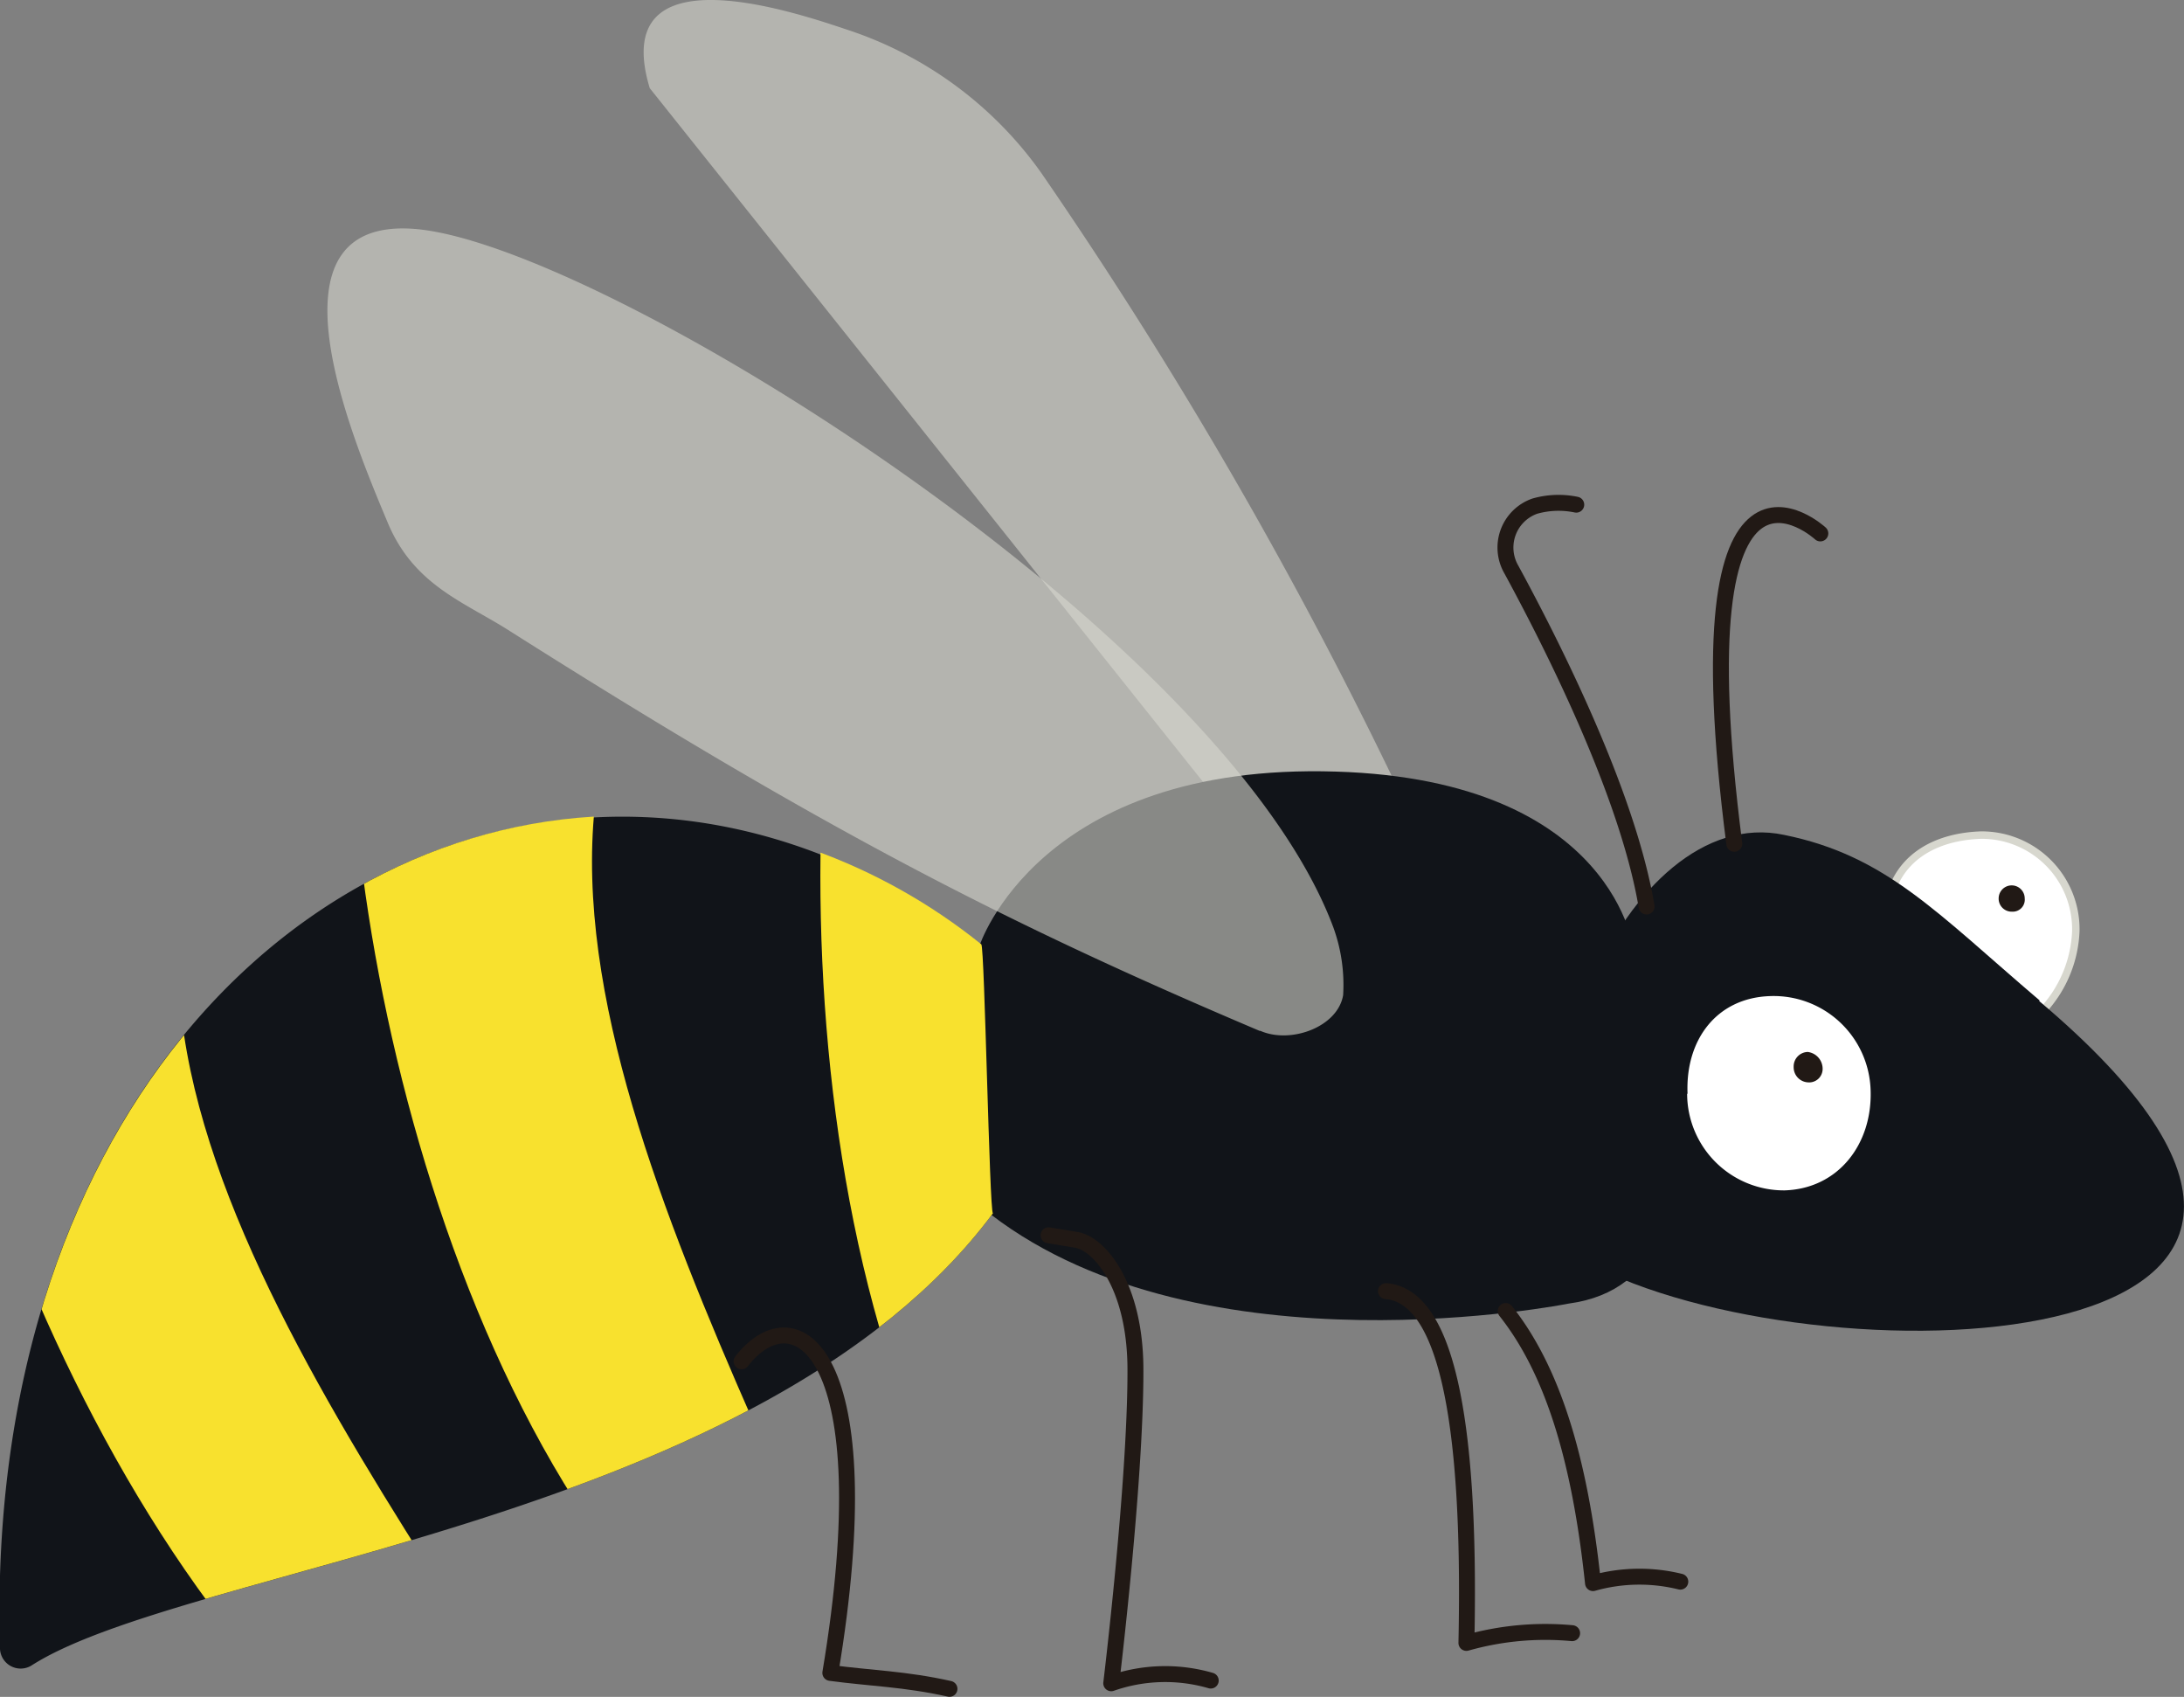 <svg xmlns="http://www.w3.org/2000/svg" xmlns:xlink="http://www.w3.org/1999/xlink" viewBox="0 0 105.58 82.01"><rect x="0" y="0" width="105.58" height="82.01" fill="#808080" stroke="none"/><defs><style>.cls-1,.cls-10,.cls-13,.cls-6{fill:none;}.cls-2{opacity:0.6;}.cls-3{clip-path:url(#clip-path);}.cls-4{fill:#d7d7ce;}.cls-5{fill:#fff;}.cls-6{stroke:#d7d7ce;stroke-width:0.36px;}.cls-10,.cls-13,.cls-6{stroke-linecap:round;}.cls-7{fill:#111419;}.cls-8{clip-path:url(#clip-path-4);}.cls-9{fill:#f8e12e;}.cls-10,.cls-13{stroke:#211915;stroke-linejoin:round;}.cls-10{stroke-width:0.77px;}.cls-11{clip-path:url(#clip-path-5);}.cls-12{fill:#211915;}.cls-13{stroke-width:0.77px;}</style><clipPath id="clip-path"><rect class="cls-1" x="31.11" width="36.94" height="40.9"/></clipPath><clipPath id="clip-path-4"><path class="cls-1" d="M0,79.7a1,1,0,0,0,1.48.8C9,75.69,36.91,73.53,48,58.64c-.17-.13-.4-12.84-.56-13a28.12,28.12,0,0,0-17.27-6.22C14.07,39.46-.73,54.63,0,79.7"/></clipPath><clipPath id="clip-path-5"><rect class="cls-1" x="15.83" y="11.04" width="49.14" height="39"/></clipPath></defs><g id="Capa_2" data-name="Capa 2"><g id="Capa_1-2" data-name="Capa 1"><g class="cls-2"><g class="cls-3"><g class="cls-3"><g class="cls-3"><path class="cls-4" d="M41,1.45a18.62,18.62,0,0,1,9.34,6.91A221.32,221.32,0,0,1,68.06,39.13L60.64,40.9,31.41,4.26C29.36-2.55,38.6.65,41,1.45"/></g></g></g></g><path class="cls-5" d="M95.76,40.36A4.55,4.55,0,0,1,100.35,45a6,6,0,0,1-2.28,4.47c-.35.3-6.41-6.49-6.66-6.31.58-1.84,2.31-2.71,4.35-2.78"/><path class="cls-6" d="M95.76,40.36A4.55,4.55,0,0,1,100.35,45a6,6,0,0,1-2.28,4.47c-.35.3-6.41-6.49-6.66-6.31C92,41.3,93.72,40.43,95.76,40.36Z"/><path class="cls-7" d="M98.6,48.35c-5-4.26-7.43-7-12.35-8-7.68-1.64-14.24,13.76-9,20.94,11.4,5.61,42,4.54,21.33-12.91"/><path class="cls-7" d="M79,46s-.86-8.29-14.41-8.71c-14.38-.45-17.24,8.42-17.24,8.42s-2.13,4.89.57,13C58.16,66.55,75.84,63,75.84,63,85,61.76,79,46,79,46"/><path class="cls-7" d="M48,58.64C36.91,73.53,9,75.69,1.51,80.5A1,1,0,0,1,0,79.7c-1-34.14,26.79-49.93,47.36-34,.17.12.4,12.83.57,13"/><g class="cls-8"><path class="cls-9" d="M17.41,41.26c0,.23,11.36-2.47,11.34-2.24-.93,9,3.25,19.64,7.68,29.72.62,1.4-8.93,4-8.63,3.81C22,63.41,18.63,51.44,17.41,41.26"/><path class="cls-9" d="M39.86,36.36c-.07.22,11.62-.28,11.56-.06-2.6,8.64-.52,19.91,1.93,30.64.34,1.49-9.52,2.21-9.19,2.11-3.95-10.06-5-22.45-4.3-32.69"/><path class="cls-9" d="M-2.23,51.38c0,.23,10.86-4.15,10.87-3.92.43,9,6.16,18.94,12.05,28.23.82,1.3-8.24,5.27-8,5.06C5.65,72.59.49,61.27-2.23,51.38"/></g><path class="cls-10" d="M35.85,65.79c2.61-3.35,6.89-.48,4.29,15.06,1.93.26,3.62.29,5.76.77"/><path class="cls-10" d="M50.69,59.7l1.34.22c1.13.19,2.88,2.25,2.86,6.36,0,5.45-1.17,15.07-1.17,15.07a7.9,7.9,0,0,1,4.81-.13"/><path class="cls-10" d="M67,62.4c2.78.22,4.13,5.71,3.89,17A14,14,0,0,1,76,78.93"/><g class="cls-2"><g class="cls-11"><g class="cls-11"><g class="cls-11"><path class="cls-4" d="M60.89,49.82c-12-5.09-20.89-9.59-36.35-19.39-2.14-1.35-4.55-2.17-5.8-5.18C17,21.1,12.55,10.52,20,11.06c8.89.65,39.08,19.42,44.45,33.74a8.13,8.13,0,0,1,.48,3.3c-.27,1.55-2.55,2.36-4,1.72"/></g></g></g></g><path class="cls-10" d="M72.79,63.36c2.21,2.79,3.57,7,4.22,13.15a8.25,8.25,0,0,1,4.22-.07"/><path class="cls-5" d="M81.56,52.86a4.68,4.68,0,0,0,4.71,4.67c2.6-.08,4.25-2.24,4.16-4.84a4.69,4.69,0,0,0-4.85-4.55c-2.6.08-4.11,2.12-4,4.72"/><path class="cls-12" d="M86.71,51.56a.73.73,0,0,0,.7.75.65.65,0,0,0,.7-.63.82.82,0,0,0-.72-.84.7.7,0,0,0-.68.72"/><path class="cls-12" d="M96.62,43.46a.63.63,0,0,0,.65.6.58.58,0,0,0,.61-.64.63.63,0,1,0-1.26,0"/><path class="cls-13" d="M88,25.78s-6.91-6.37-4.16,15"/><path class="cls-13" d="M76.2,24.39a4.21,4.21,0,0,0-2,.07,2.12,2.12,0,0,0-1.14,3.06C75,31.09,78.68,38.33,79.6,43.81"/></g></g></svg>